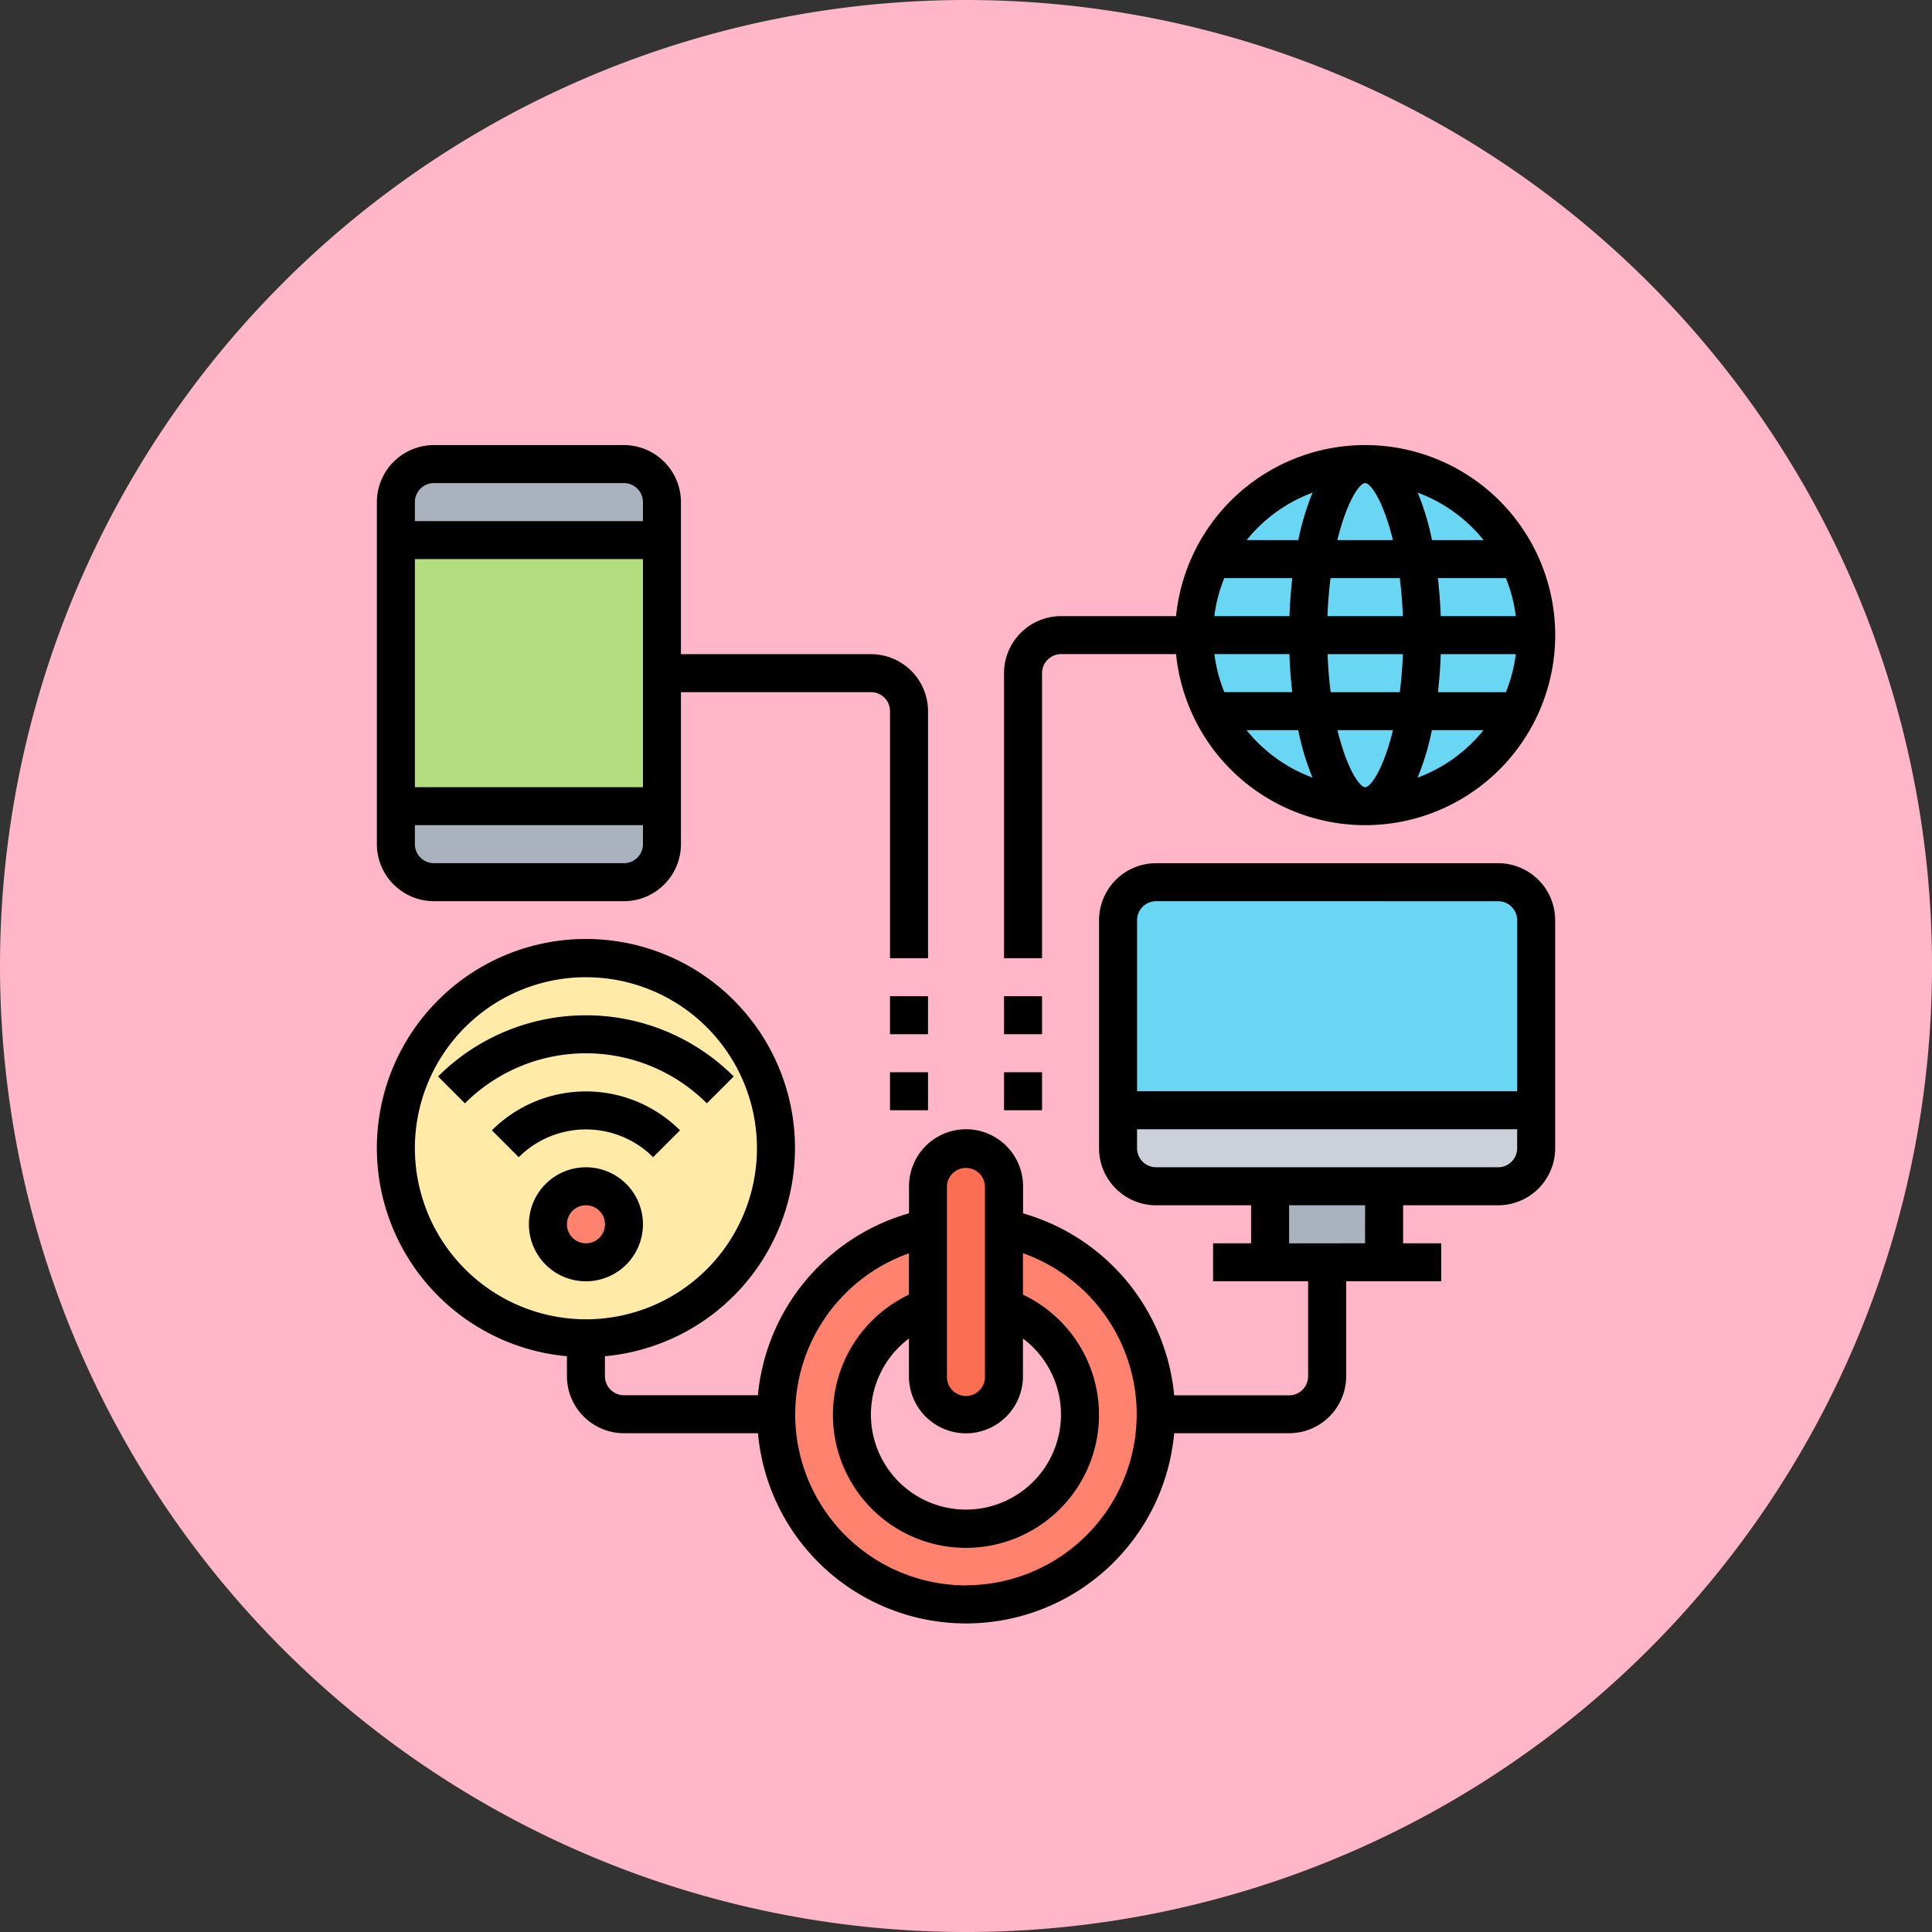 <svg xmlns="http://www.w3.org/2000/svg" width="84.945" height="84.945" viewBox="0 0 84.945 84.945">
  <rect x="0" y="0" width="84.945" height="84.945" fill="#333333" stroke="none"/>
  <g id="Grupo_1097879" data-name="Grupo 1097879" transform="translate(-185.986 -2874)">
    <path id="Trazado_861606" data-name="Trazado 861606" d="M42.473,0A42.473,42.473,0,1,1,0,42.473,42.473,42.473,0,0,1,42.473,0Z" transform="translate(185.986 2874)" fill="#ffb6c8"/>
    <g id="digital_2171148" transform="translate(201.556 2892.569)">
      <path id="Trazado_938897" data-name="Trazado 938897" d="M53.014,40v3.342H48V40Z" transform="translate(-7.727 -6.412)" fill="#aab2bd"/>
      <path id="Trazado_938898" data-name="Trazado 938898" d="M58.383,36v1.671a1.676,1.676,0,0,1-1.671,1.671H41.671A1.676,1.676,0,0,1,40,37.671V36Z" transform="translate(-6.412 -5.754)" fill="#ccd1d9"/>
      <circle id="Elipse_9785" data-name="Elipse 9785" cx="7.612" cy="7.612" r="7.612" transform="translate(37.055 1.529)" fill="#69d6f4"/>
      <path id="Trazado_938899" data-name="Trazado 938899" d="M58.383,25.671v8.356H40V25.671A1.676,1.676,0,0,1,41.671,24H56.712A1.676,1.676,0,0,1,58.383,25.671Z" transform="translate(-6.412 -3.781)" fill="#69d6f4"/>
      <path id="Trazado_938900" data-name="Trazado 938900" d="M13.7,3.671V5.342H2V3.671A1.676,1.676,0,0,1,3.671,2h8.356A1.676,1.676,0,0,1,13.7,3.671Z" transform="translate(-0.164 -0.164)" fill="#aab2bd"/>
      <path id="Trazado_938901" data-name="Trazado 938901" d="M13.7,20v1.671a1.676,1.676,0,0,1-1.671,1.671H3.671A1.676,1.676,0,0,1,2,21.671V20Z" transform="translate(-0.164 -3.124)" fill="#aab2bd"/>
      <path id="Trazado_938902" data-name="Trazado 938902" d="M13.7,11.849V17.7H2V6H13.7Z" transform="translate(-0.164 -0.822)" fill="#b4dd7f"/>
      <path id="Trazado_938903" data-name="Trazado 938903" d="M10.356,28A8.356,8.356,0,1,1,2,36.356,8.359,8.359,0,0,1,10.356,28Z" transform="translate(-0.164 -4.439)" fill="#ffeaa7"/>
      <ellipse id="Elipse_9786" data-name="Elipse 9786" cx="2.003" cy="1.602" rx="2.003" ry="1.602" transform="translate(8.211 33.578)" fill="#ff826e"/>
      <path id="Trazado_938904" data-name="Trazado 938904" d="M32.027,42.2a8.356,8.356,0,1,1-3.342,0v3.468a5.014,5.014,0,1,0,3.342,0Z" transform="translate(-3.453 -6.774)" fill="#ff826e"/>
      <path id="Trazado_938905" data-name="Trazado 938905" d="M33.342,44.977v3.05a1.671,1.671,0,1,1-3.342,0V39.671A1.676,1.676,0,0,1,31.671,38a1.683,1.683,0,0,1,1.671,1.671v5.306Z" transform="translate(-4.768 -6.083)" fill="#fc6e51"/>
      <path id="Trazado_938906" data-name="Trazado 938906" d="M50.3,23H35.259a2.51,2.51,0,0,0-2.507,2.507V35.534a2.51,2.51,0,0,0,2.507,2.507h4.178v1.671H37.766v1.671h4.178v4.178a.837.837,0,0,1-.836.836H36.056a9.221,9.221,0,0,0-6.645-8V37.205a2.507,2.507,0,1,0-5.014,0v1.187a9.222,9.222,0,0,0-6.645,8H11.863a.837.837,0,0,1-.836-.836v-.878a9.192,9.192,0,1,0-1.671,0v.878a2.51,2.51,0,0,0,2.507,2.507h5.892a9.187,9.187,0,0,0,18.3,0h5.056a2.51,2.51,0,0,0,2.507-2.507V41.383h4.178V39.712H46.122V38.041H50.3a2.51,2.51,0,0,0,2.507-2.507V25.507A2.51,2.51,0,0,0,50.3,23ZM2.671,35.534a7.52,7.52,0,1,1,7.52,7.52A7.53,7.53,0,0,1,2.671,35.534ZM26.9,48.068a2.51,2.51,0,0,0,2.507-2.507V43.9a4.178,4.178,0,1,1-5.014,0v1.663A2.51,2.51,0,0,0,26.9,48.068Zm-.836-10.863a.836.836,0,0,1,1.671,0v8.356a.836.836,0,1,1-1.671,0ZM26.9,54.753a7.517,7.517,0,0,1-2.507-14.6V41.97a5.849,5.849,0,1,0,5.014,0V40.148a7.517,7.517,0,0,1-2.507,14.6Zm8.356-30.081H50.3a.837.837,0,0,1,.836.836v7.52H34.424v-7.52A.837.837,0,0,1,35.259,24.671Zm9.192,15.041H41.108V38.041h3.342ZM50.3,36.369H35.259a.837.837,0,0,1-.836-.836V34.7H51.136v.836A.837.837,0,0,1,50.3,36.369Z" transform="translate(0 -3.617)"/>
      <path id="Trazado_938907" data-name="Trazado 938907" d="M3.507,21.054h8.356a2.51,2.51,0,0,0,2.507-2.507V11.863h8.356a.837.837,0,0,1,.836.836V23.561h1.671V12.7a2.51,2.51,0,0,0-2.507-2.507H14.369V3.507A2.51,2.51,0,0,0,11.863,1H3.507A2.51,2.51,0,0,0,1,3.507V18.547A2.51,2.51,0,0,0,3.507,21.054Zm8.356-1.671H3.507a.837.837,0,0,1-.836-.836v-.836H12.7v.836A.837.837,0,0,1,11.863,19.383ZM2.671,16.041V6.014H12.7V16.041ZM3.507,2.671h8.356a.837.837,0,0,1,.836.836v.836H2.671V3.507A.837.837,0,0,1,3.507,2.671Z"/>
      <path id="Trazado_938908" data-name="Trazado 938908" d="M14.014,41.507a2.507,2.507,0,1,0-2.507,2.507A2.51,2.51,0,0,0,14.014,41.507Zm-3.342,0a.836.836,0,1,1,.836.836A.837.837,0,0,1,10.671,41.507Z" transform="translate(-1.315 -6.247)"/>
      <path id="Trazado_938909" data-name="Trazado 938909" d="M14.141,37.9l1.182-1.182a5.856,5.856,0,0,0-8.272,0L8.233,37.9A4.183,4.183,0,0,1,14.141,37.9Z" transform="translate(-0.995 -5.59)"/>
      <path id="Trazado_938910" data-name="Trazado 938910" d="M16.039,34.875l1.182-1.182a9.2,9.2,0,0,0-13,0L5.4,34.875A7.53,7.53,0,0,1,16.039,34.875Z" transform="translate(-0.53 -4.933)"/>
      <path id="Trazado_938911" data-name="Trazado 938911" d="M28,34h1.671v1.671H28Z" transform="translate(-4.439 -5.425)"/>
      <path id="Trazado_938912" data-name="Trazado 938912" d="M28,30h1.671v1.671H28Z" transform="translate(-4.439 -4.768)"/>
      <path id="Trazado_938913" data-name="Trazado 938913" d="M34,34h1.671v1.671H34Z" transform="translate(-5.425 -5.425)"/>
      <path id="Trazado_938914" data-name="Trazado 938914" d="M34,30h1.671v1.671H34Z" transform="translate(-5.425 -4.768)"/>
      <path id="Trazado_938915" data-name="Trazado 938915" d="M35.671,11.027a.837.837,0,0,1,.836-.836h5.056a8.356,8.356,0,1,0,0-1.671H36.507A2.51,2.51,0,0,0,34,11.027V23.561h1.671ZM49.876,2.671c.262,0,.821.855,1.222,2.507H48.655c.4-1.652.96-2.507,1.222-2.507ZM51.4,6.849c.064.513.112,1.067.135,1.671H48.22c.023-.6.071-1.158.135-1.671Zm-1.52,9.192c-.262,0-.821-.855-1.222-2.507H51.1C50.7,15.186,50.138,16.041,49.876,16.041Zm-1.52-4.178c-.064-.513-.112-1.067-.135-1.671h3.311c-.023.6-.071,1.158-.135,1.671ZM53.2,10.192h3.3a6.621,6.621,0,0,1-.435,1.671H53.078C53.14,11.314,53.183,10.754,53.2,10.192ZM56.5,8.52H53.2c-.02-.562-.063-1.122-.125-1.671h2.991A6.656,6.656,0,0,1,56.5,8.52Zm-9.954,0h-3.3a6.621,6.621,0,0,1,.435-1.671h2.991C46.612,7.4,46.57,7.958,46.55,8.52Zm0,1.671c.02.562.063,1.122.125,1.671H43.684a6.656,6.656,0,0,1-.435-1.671Zm-1.883,3.342h2.272a11.14,11.14,0,0,0,.628,2.087,6.708,6.708,0,0,1-2.9-2.087Zm7.519,2.087a11.14,11.14,0,0,0,.628-2.087h2.272A6.708,6.708,0,0,1,52.186,15.621Zm2.9-10.443H52.814a11.14,11.14,0,0,0-.628-2.087A6.708,6.708,0,0,1,55.086,5.178ZM47.567,3.091a11.2,11.2,0,0,0-.628,2.087H44.666A6.708,6.708,0,0,1,47.567,3.091Z" transform="translate(-5.425)"/>
    </g>
  </g>
</svg>
